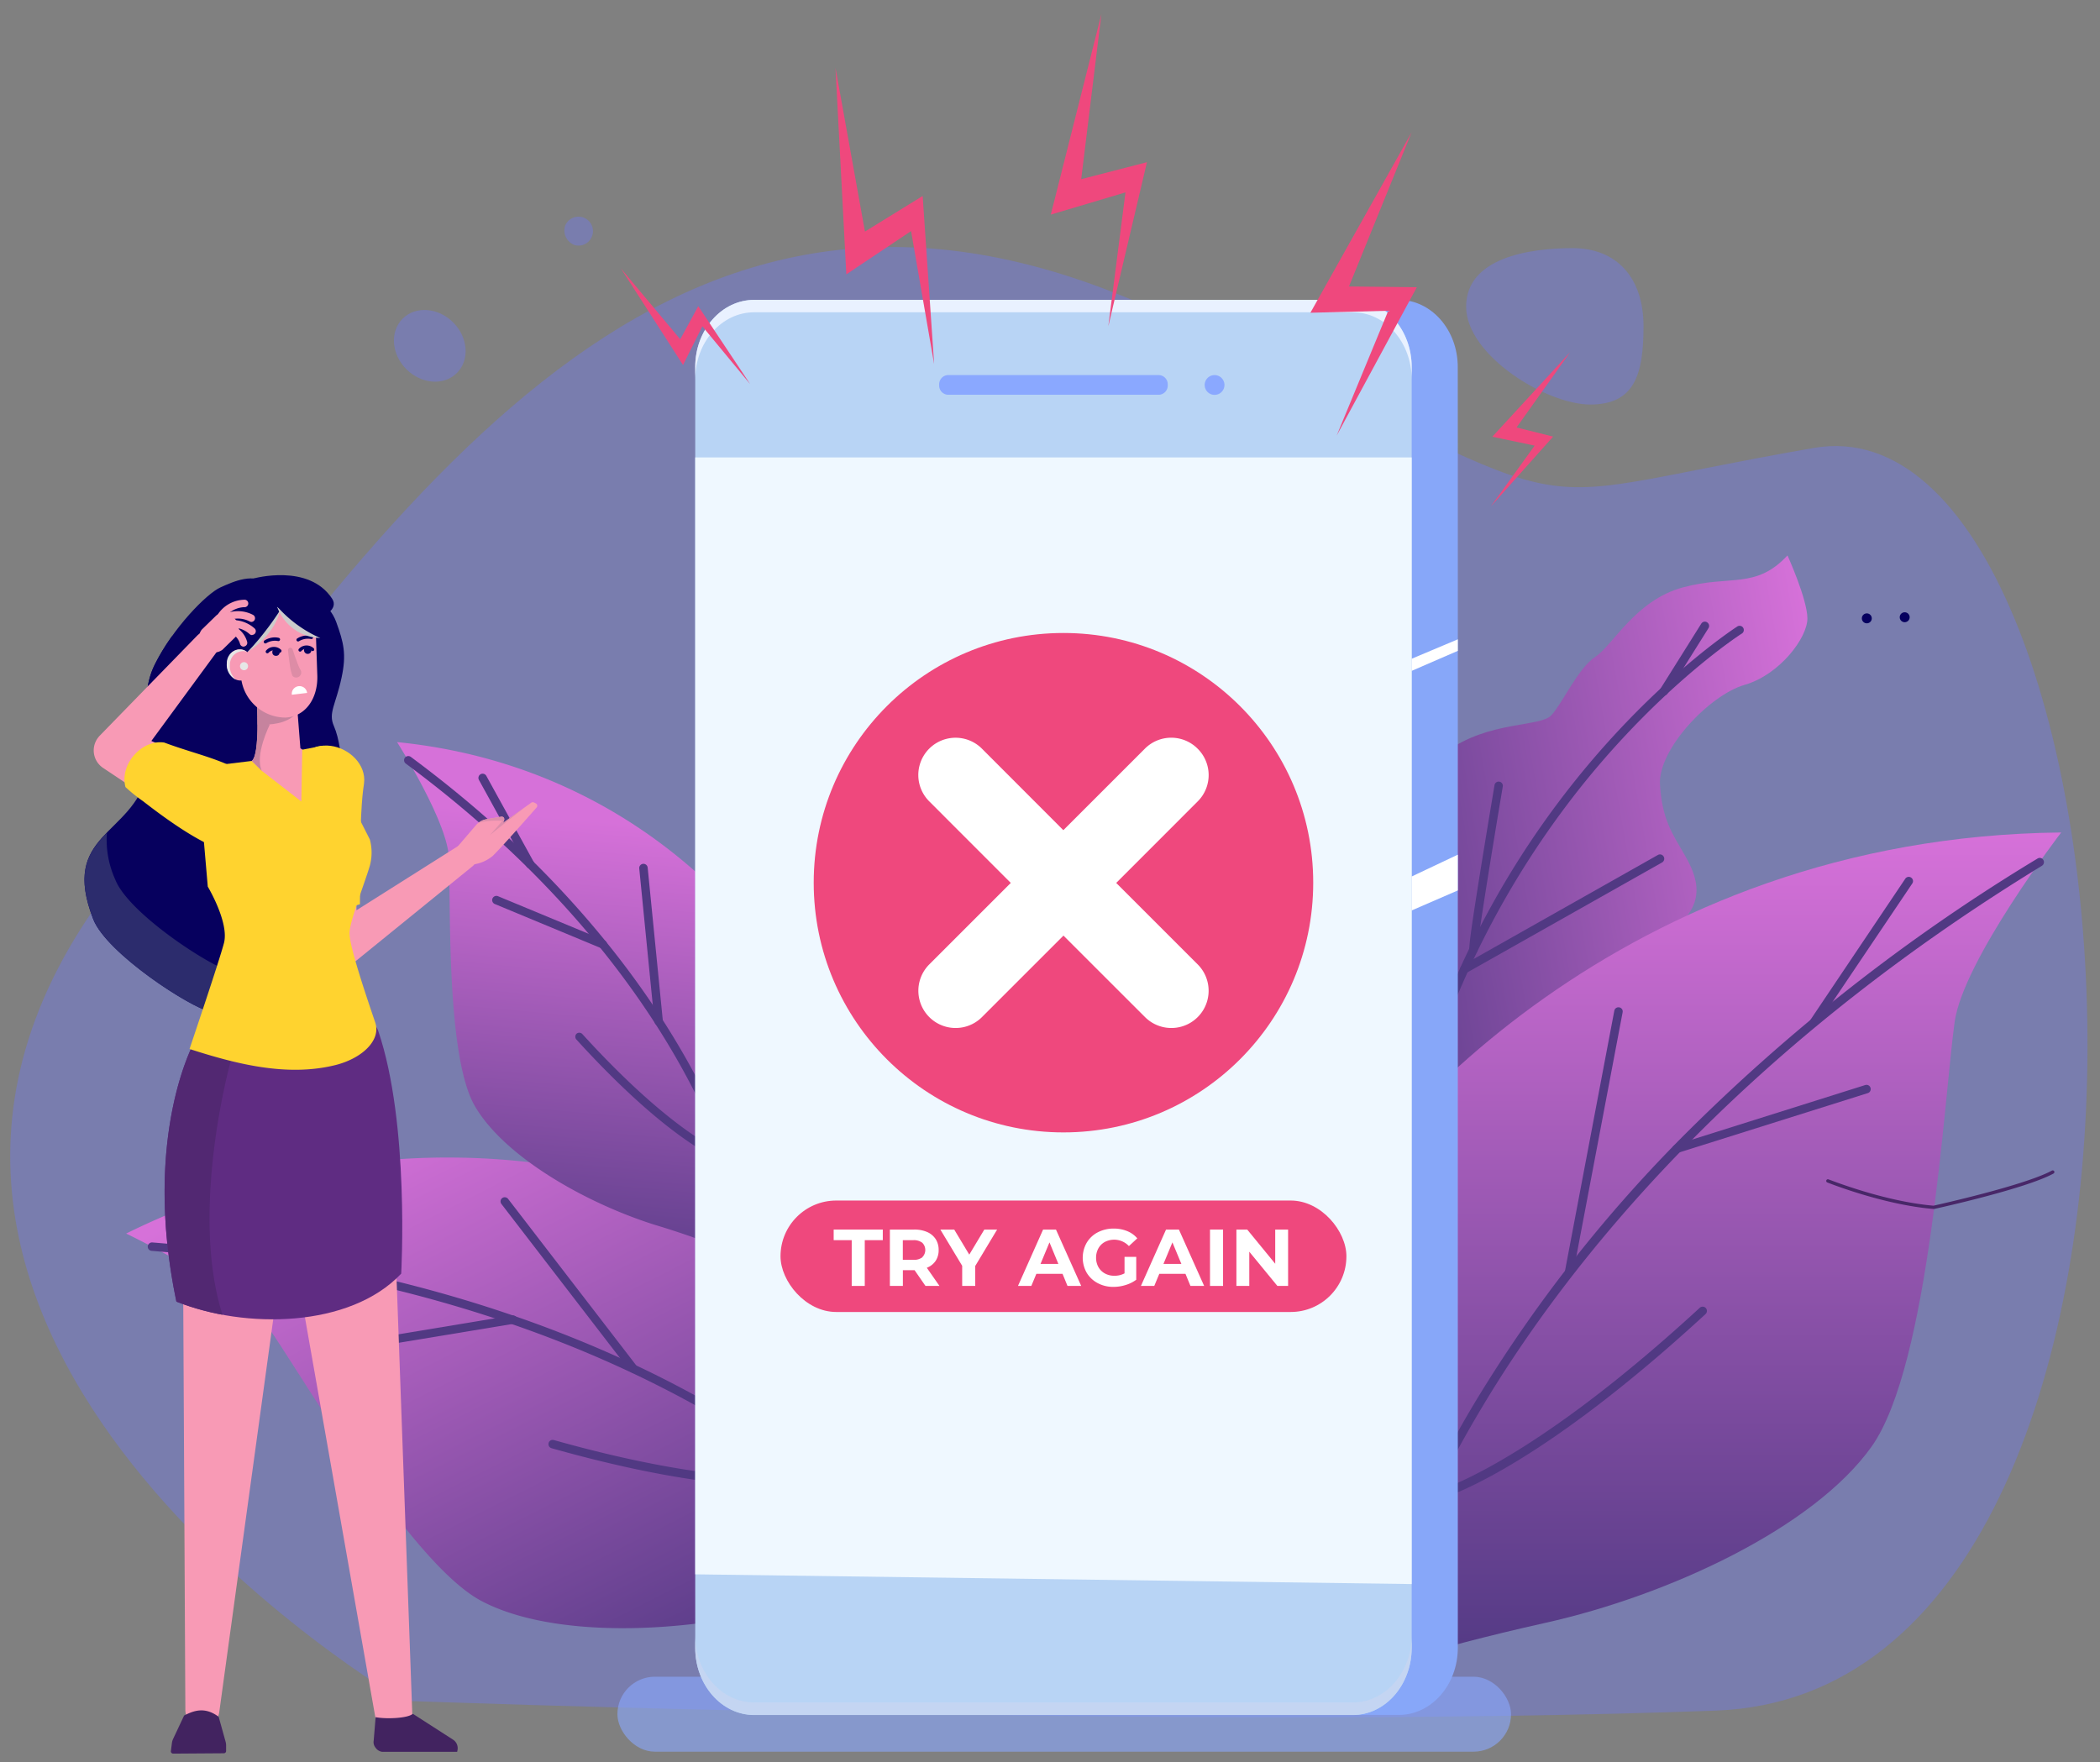 <svg xmlns="http://www.w3.org/2000/svg" xmlns:xlink="http://www.w3.org/1999/xlink" viewBox="0 0 358.7 301.04"><rect x="0" y="0" width="358.7" height="301.04" fill="#808080" stroke="none"/><defs><style>.cls-1{isolation:isolate;}.cls-2{fill:#6d79ff;opacity:0.36;}.cls-12,.cls-3{fill:#8aa8ff;}.cls-3{opacity:0.6;}.cls-26,.cls-29,.cls-3{mix-blend-mode:multiply;}.cls-4{fill:url(#linear-gradient);}.cls-5{fill:#513983;}.cls-6{fill:url(#linear-gradient-2);}.cls-7{fill:url(#linear-gradient-3);}.cls-8{fill:url(#linear-gradient-4);}.cls-9{fill:#87a7f9;}.cls-10{fill:#b8d4f5;}.cls-11{fill:#eff8ff;}.cls-13{fill:#e9f1ff;}.cls-14{fill:#c4d5f2;}.cls-15{fill:#fff;}.cls-16{fill:#482768;}.cls-17{fill:#06005e;}.cls-18{fill:#ef487d;}.cls-19{fill:#f89ab5;}.cls-20{fill:#ffd32f;}.cls-21{fill:#dd8eac;}.cls-22{fill:#2c2c6d;}.cls-23{fill:#5f2c82;}.cls-24{fill:#522872;}.cls-25{fill:#c6839e;}.cls-26{fill:#ccc;}.cls-27{fill:#dd8ca6;}.cls-28{fill:#422360;}.cls-29{fill:#e6e6e6;}</style><linearGradient id="linear-gradient" x1="363.01" y1="-88.44" x2="456.01" y2="-88.44" gradientTransform="translate(-119.47 301.94) rotate(-10.06)" gradientUnits="userSpaceOnUse"><stop offset="0" stop-color="#513983"/><stop offset="1" stop-color="#d671d9"/></linearGradient><linearGradient id="linear-gradient-2" x1="-6151.05" y1="1967.09" x2="-6151.05" y2="1853" gradientTransform="matrix(-0.89, 0.45, 0.45, 0.89, -6255.89, 1315.93)" xlink:href="#linear-gradient"/><linearGradient id="linear-gradient-3" x1="-6463.53" y1="825.72" x2="-6463.53" y2="742.6" gradientTransform="matrix(-1, -0.09, -0.09, 1, -6266.19, -1181.51)" xlink:href="#linear-gradient"/><linearGradient id="linear-gradient-4" x1="286.37" y1="285.67" x2="286.37" y2="142.22" gradientTransform="matrix(1, 0, 0, 1, 0, 0)" xlink:href="#linear-gradient"/></defs><g class="cls-1"><g id="Ñëîé_2" data-name="Ñëîé 2"><path class="cls-2" d="M68.86,290.57S-37.21,228.7,17.34,153.45s100-137.12,180.31-100.33S252.2,86.56,309.78,76.53s72.73,212.37-16.67,215.71S68.86,290.57,68.86,290.57Z"/><path class="cls-2" d="M280.73,55.73c0,8.31-1.56,13.38-9.09,13.38s-21.21-8.41-21.21-16.72,10.65-10,18.18-10S280.73,47.42,280.73,55.73Z"/><rect class="cls-3" x="105.46" y="286.45" width="152.64" height="12.81" rx="6.41"/><path class="cls-4" d="M242.18,185.28s-17.87-4.57-16.14-17.34,14.27-11.6,15.54-18.72-1.67-15.56,5.5-20.82,16-4.16,17.9-6.2,4.57-8.07,7.53-10,6.8-9.63,14.91-11.84,12.45.38,17.9-5.47c0,0,3.35,7.39,3.4,10.71S304,115.27,298,117s-14.8,11-14.46,17,2.17,8.51,4.18,12,4.59,8.86-3.38,13.67-8.66,6.79-7.43,13.05-.3,12.24-15.85,13.58C244.54,187.7,242.18,185.28,242.18,185.28Z"/><path class="cls-5" d="M236.77,216.25a.7.7,0,0,1-.45-.72,155.36,155.36,0,0,1,12.27-48.31A151.31,151.31,0,0,1,269,133.43c14.1-17.62,27.57-26.28,27.7-26.37a.72.72,0,1,1,.77,1.21c-.13.08-13.44,8.65-27.39,26.1a151.45,151.45,0,0,0-32.37,81.28.7.7,0,0,1-.77.65A.46.46,0,0,1,236.77,216.25Z"/><path class="cls-5" d="M249.85,166.23a.72.72,0,0,1-.09-1.29l33.41-18.87a.72.72,0,0,1,1,.27.73.73,0,0,1-.27,1l-33.41,18.87A.69.69,0,0,1,249.85,166.23Z"/><path class="cls-5" d="M251.42,162.89a.72.72,0,0,1-.32-.25c-.24-.34-.38-.53,1.9-14.7,1.11-6.86,2.27-13.75,2.28-13.82a.71.71,0,0,1,.82-.58.71.71,0,0,1,.59.82c-1.75,10.4-4.33,26.25-4.31,27.7a.74.74,0,0,1-.28.75A.75.75,0,0,1,251.42,162.89Zm.85-1.08Z"/><path class="cls-5" d="M283.93,118.77l-.11-.06a.72.72,0,0,1-.23-1l7-11.16a.71.71,0,0,1,1-.23.72.72,0,0,1,.23,1l-7,11.16A.72.72,0,0,1,283.93,118.77Z"/><path class="cls-6" d="M157.43,269.77a60,60,0,0,1-4.28-16.45c-.66-8.13-2.92-29.3-16.16-38.94s-62-30-115.44-3.64c0,0,19.71,9.46,24.55,16.43,5.86,8.42,24.12,40,36.15,46.35s33.73,5.57,50.32,1.33S157.43,269.77,157.43,269.77Z"/><path class="cls-5" d="M157.43,270.49a.72.72,0,0,1-.58-.29c-.09-.12-9.39-12.38-30.1-25.41-19.11-12-52.12-27.18-100.85-31.09a.72.72,0,0,1-.66-.77.73.73,0,0,1,.77-.67c49.07,3.94,82.33,19.22,101.58,31.35,20.9,13.17,30.32,25.6,30.42,25.72a.72.72,0,0,1-.15,1A.7.7,0,0,1,157.43,270.49Z"/><path class="cls-5" d="M137,251.63a.71.71,0,0,1-.69-.52l-10.81-37a.72.72,0,0,1,.49-.89.73.73,0,0,1,.9.49l10.81,37a.72.72,0,0,1-.49.89A.76.76,0,0,1,137,251.63Z"/><path class="cls-5" d="M132,253.89c-6.85,0-18.88-1.15-37.8-6.48a.72.72,0,0,1-.49-.89.71.71,0,0,1,.89-.5c32,9,44.27,5.86,44.39,5.83a.72.72,0,1,1,.38,1.39A30.61,30.61,0,0,1,132,253.89Z"/><path class="cls-5" d="M108.21,234.55a.72.72,0,0,1-.57-.28l-22-28.59a.72.72,0,0,1,.14-1,.73.73,0,0,1,1,.13l22,28.59a.72.72,0,0,1-.57,1.16Z"/><path class="cls-5" d="M60.9,230.59a.72.72,0,0,1-.12-1.43l26.69-4.42a.72.72,0,1,1,.23,1.42L61,230.58Z"/><path class="cls-5" d="M63.16,219.26a.73.73,0,0,1-.35-.09L42.64,207.9a.72.72,0,1,1,.71-1.26l20.16,11.27a.73.73,0,0,1,.28,1A.73.73,0,0,1,63.16,219.26Z"/><path class="cls-7" d="M129.06,215.65a43.72,43.72,0,0,1,3.7-11.81c2.73-5.28,9.49-19.24,5-30.3s-26.74-42.46-69.94-46.76c0,0,8.53,13.44,8.84,19.62.37,7.46-.54,34,4.46,42.58s18.7,16.45,30.59,20.23A142.06,142.06,0,0,1,129.06,215.65Z"/><path class="cls-5" d="M129,216.37a.71.71,0,0,1-.62-.66c0-.11-1-11.25-8.8-27.26-7.17-14.77-21.7-36.83-50.27-58a.72.72,0,0,1-.15-1,.73.73,0,0,1,1-.15C99,150.66,113.65,173,120.89,187.9c7.85,16.23,8.85,27.23,8.89,27.69a.71.71,0,0,1-.66.78Z"/><path class="cls-5" d="M123.62,196.84l-.1,0a.73.73,0,0,1-.5-.89l7.58-27a.71.71,0,0,1,.89-.5.73.73,0,0,1,.5.89l-7.58,27A.72.72,0,0,1,123.62,196.84Z"/><path class="cls-5" d="M124.34,198.68l-.12,0c-.36-.11-9.16-2.84-25.75-21.07a.72.72,0,0,1,0-1,.72.72,0,0,1,1,.05c16.25,17.85,25,20.63,25.1,20.66a.72.72,0,0,1,.49.89A.71.71,0,0,1,124.34,198.68Z"/><path class="cls-5" d="M112.41,175.18a.73.73,0,0,1-.63-.65l-2.59-26.16a.72.72,0,1,1,1.44-.14l2.59,26.16a.72.72,0,0,1-.65.79Z"/><path class="cls-5" d="M102.89,162.05l-.18-.05-18.2-7.56a.72.72,0,1,1,.56-1.33l18.19,7.55a.73.73,0,0,1-.37,1.39Z"/><path class="cls-5" d="M90.46,148.36a.73.73,0,0,1-.54-.37l-8.11-14.74a.72.72,0,0,1,1.26-.7l8.12,14.75a.73.73,0,0,1-.29,1A.75.75,0,0,1,90.46,148.36Z"/><path class="cls-2" d="M69.41,63.08c-2.56-2.56-2.85-6.43-.64-8.64s6.08-1.92,8.64.64,2.85,6.43.64,8.64S72,65.65,69.41,63.08Z"/><path class="cls-2" d="M96.54,38.53a2.47,2.47,0,1,1,1.66,3.35A2.65,2.65,0,0,1,96.54,38.53Z"/><path class="cls-8" d="M233.24,285.67s-.67-11.38-4.55-20.88-13.38-34.52-4-52.85S277.13,143,352.07,142.22c0,0-16.73,21.81-18.2,32.38-1.78,12.77-4.28,58.61-14.18,72.53S285,272.55,264,277.24,233.24,285.67,233.24,285.67Z"/><path class="cls-5" d="M233.24,286.39h-.12a.72.72,0,0,1-.59-.84c0-.19,3.53-19.45,19.46-46.07a242.21,242.21,0,0,1,34.92-44.8,316.87,316.87,0,0,1,61.11-48,.71.71,0,0,1,1,.23.73.73,0,0,1-.24,1c-52.47,32.11-80.89,67.9-95.5,92.28C237.45,266.54,234,285.6,234,285.79A.72.72,0,0,1,233.24,286.39Z"/><path class="cls-5" d="M245.55,253.62l-.13,0a.73.73,0,0,1-.71-.59l-8.9-47.61a.72.72,0,1,1,1.42-.26l8.9,47.6A.72.72,0,0,1,245.55,253.62Z"/><path class="cls-5" d="M244.05,256.68l-.14,0a.72.72,0,0,1-.14-1.43h0c.16,0,15.74-3.46,46.56-31.82a.72.72,0,0,1,1,1.06C260.11,253.22,244.7,256.55,244.05,256.68Z"/><path class="cls-5" d="M268,218.1h-.14a.72.72,0,0,1-.57-.84l8.45-44.59a.72.72,0,0,1,.85-.57.71.71,0,0,1,.57.84l-8.45,44.58A.73.73,0,0,1,268,218.1Z"/><path class="cls-5" d="M286.37,197a.74.74,0,0,1-.69-.51.72.72,0,0,1,.48-.9l32.44-10.22a.72.72,0,0,1,.43,1.38l-32.44,10.21A.57.57,0,0,1,286.37,197Z"/><path class="cls-5" d="M309.84,175.35a.72.72,0,0,1-.4-.12.74.74,0,0,1-.2-1l16.2-24.11a.71.71,0,0,1,1-.19.72.72,0,0,1,.2,1L310.44,175A.72.72,0,0,1,309.84,175.35Z"/><path class="cls-9" d="M249,62.7c0-6.34-4.51-11.47-10.07-11.47H136.69c-5.56,0-10.07,5.13-10.07,11.47V269h0V281.5c0,6.34,4.51,11.48,10.07,11.48H238.94c5.56,0,10.07-5.14,10.07-11.48V270.62h0V78.15h0Z"/><path class="cls-10" d="M231.07,293H128.82c-5.56,0-10.07-5.14-10.07-11.48V62.7c0-6.34,4.51-11.47,10.07-11.47H231.07c5.56,0,10.06,5.13,10.06,11.47V281.5C241.13,287.84,236.63,293,231.07,293Z"/><polygon class="cls-11" points="241.13 270.62 118.75 268.96 118.75 78.15 241.13 78.15 241.13 270.62"/><path class="cls-12" d="M198,67.44H161.87a1.58,1.58,0,0,1-1.45-1.68h0a1.58,1.58,0,0,1,1.45-1.68H198a1.58,1.58,0,0,1,1.46,1.68h0A1.58,1.58,0,0,1,198,67.44Z"/><path class="cls-12" d="M209.15,65.76a1.69,1.69,0,1,1-1.69-1.68A1.69,1.69,0,0,1,209.15,65.76Z"/><path class="cls-13" d="M128.82,53.35H231.07c5.56,0,10.06,5.13,10.06,11.47V62.7c0-6.34-4.5-11.48-10.06-11.47H128.82c-5.56,0-10.07,5.13-10.07,11.47v2.12C118.75,58.48,123.26,53.35,128.82,53.35Z"/><path class="cls-14" d="M231.07,290.85H128.82c-5.56,0-10.07-5.13-10.07-11.47v2.12c0,6.34,4.51,11.48,10.07,11.48H231.07c5.56,0,10.06-5.14,10.06-11.48v-2.12C241.13,285.72,236.63,290.85,231.07,290.85Z"/><polygon class="cls-15" points="241.13 149.74 249.01 146.01 249.01 152.12 241.13 155.54 241.13 149.74"/><polygon class="cls-15" points="241.13 112.54 249.01 109.22 249.01 111.19 241.13 114.61 241.13 112.54"/><path class="cls-16" d="M330.29,206.54h-.05c-8.7-.74-18-4.49-18.13-4.53a.28.28,0,0,1-.15-.37.28.28,0,0,1,.37-.15c.09,0,9.31,3.74,17.92,4.49.9-.2,15.69-3.5,20.24-6a.3.3,0,0,1,.39.12.29.29,0,0,1-.11.38c-4.75,2.61-19.8,5.93-20.44,6.07Z"/><circle class="cls-17" cx="318.87" cy="105.64" r="0.85"/><circle class="cls-17" cx="325.34" cy="105.45" r="0.85"/><polygon class="cls-18" points="159.56 62.21 155.62 39.48 144.56 46.87 142.71 11.6 147.74 39.56 157.6 33.48 159.56 62.21"/><polygon class="cls-18" points="189.31 55.74 192.24 32.87 179.49 36.66 188.13 2.41 184.68 30.61 195.91 27.71 189.31 55.74"/><polygon class="cls-18" points="128.14 65.63 119.97 55.75 116.67 62.36 106.06 45.86 116.19 57.96 119.27 52.31 128.14 65.63"/><polygon class="cls-18" points="254.64 86.53 262.13 76.13 254.9 74.61 268.19 60.17 259.04 73.03 265.29 74.59 254.64 86.53"/><polygon class="cls-18" points="228.32 74.41 237.13 53.09 223.83 53.43 241.11 22.62 230.42 48.94 242.01 49.07 228.32 74.41"/><rect class="cls-18" x="133.32" y="205.1" width="96.66" height="19.04" rx="9.52"/><polygon class="cls-15" points="142.4 211.87 145.48 211.87 145.48 219.69 147.71 219.69 147.71 211.87 150.79 211.87 150.79 210.06 142.4 210.06 142.4 211.87"/><path class="cls-15" d="M159.82,215.4a3.29,3.29,0,0,0,.51-1.85,3.39,3.39,0,0,0-.5-1.85,3.33,3.33,0,0,0-1.46-1.22,5.36,5.36,0,0,0-2.22-.42H152v9.63h2.22V217h2l1.86,2.69h2.39l-2.16-3.1A3.23,3.23,0,0,0,159.82,215.4Zm-2.26-.61a2.35,2.35,0,0,1-1.53.44h-1.82v-3.36H156a2.35,2.35,0,0,1,1.53.44,1.74,1.74,0,0,1,0,2.48Z"/><polygon class="cls-15" points="165.56 214.34 162.99 210.06 160.62 210.06 164.35 216.25 164.35 219.69 166.58 219.69 166.58 216.28 170.32 210.06 168.13 210.06 165.56 214.34"/><path class="cls-15" d="M178.17,210.06l-4.29,9.63h2.28l.86-2.07h4.47l.85,2.07h2.34l-4.31-9.63Zm-.44,5.87,1.53-3.68,1.52,3.68Z"/><path class="cls-15" d="M188.71,212.18a3.46,3.46,0,0,1,4.12.7l1.43-1.32a4.44,4.44,0,0,0-1.73-1.24,6,6,0,0,0-2.3-.43,5.81,5.81,0,0,0-2.72.64,4.7,4.7,0,0,0-1.89,1.78,5.18,5.18,0,0,0,0,5.13,4.79,4.79,0,0,0,1.88,1.77,5.54,5.54,0,0,0,2.69.64,6.78,6.78,0,0,0,2.08-.32,5.79,5.79,0,0,0,1.81-.9v-3.91h-2v2.82a3.57,3.57,0,0,1-1.73.41,3.29,3.29,0,0,1-1.62-.39,2.84,2.84,0,0,1-1.11-1.09,3.25,3.25,0,0,1-.4-1.6,3.28,3.28,0,0,1,.4-1.61A2.77,2.77,0,0,1,188.71,212.18Z"/><path class="cls-15" d="M199.17,210.06l-4.29,9.63h2.28l.86-2.07h4.47l.85,2.07h2.34l-4.31-9.63Zm-.44,5.87,1.53-3.68,1.53,3.68Z"/><rect class="cls-15" x="206.68" y="210.06" width="2.23" height="9.63"/><polygon class="cls-15" points="217.82 215.9 213.04 210.06 211.19 210.06 211.19 219.69 213.39 219.69 213.39 213.84 218.19 219.69 220.02 219.69 220.02 210.06 217.82 210.06 217.82 215.9"/><circle class="cls-18" cx="181.65" cy="150.8" r="42.66"/><path class="cls-15" d="M204.56,127.9a6.35,6.35,0,0,0-9,0l-13.93,13.93L167.72,127.9a6.34,6.34,0,0,0-9,9l13.93,13.94-13.92,13.92a6.34,6.34,0,1,0,9,9l13.92-13.92,13.93,13.92a6.34,6.34,0,0,0,9-9l-13.92-13.92,13.93-13.94A6.34,6.34,0,0,0,204.56,127.9Z"/><path class="cls-17" d="M43.88,100.17s4.36-1.59,6.73,0,5.57,2.63,6.83,6.12,1.77,5.46.9,9.49c-1,4.67-2.3,6-1.31,8.25,1.85,4.2,1.5,12.92,1.5,12.92L58,142.4,49.5,129.85,39.12,103.17Z"/><path class="cls-19" d="M49.7,134.68l3.77,27.86.07.46a3.6,3.6,0,0,0,5.85,2.31L80.58,148.1a2.13,2.13,0,0,0-2.49-3.46L55,159.23,60.94,162l-.23-28.11a5.53,5.53,0,1,0-11.06.09A5.21,5.21,0,0,0,49.7,134.68Z"/><path class="cls-20" d="M61.51,148.62c0-11.08.54-13.79.67-14.78.41-3.2-2.49-6-5.69-6.42s-7,1.79-7.37,5c-.92,7.16,2.12,18.1,3.3,24.72l9.06-2.66C61.53,151.69,61.5,151.21,61.51,148.62Z"/><path class="cls-19" d="M78.7,147.05a2.28,2.28,0,0,0,2,.65,6.58,6.58,0,0,0,3.48-1.49c1.34-1.29,6.06-6.64,7.47-8.25a.46.46,0,0,0,.11-.4.44.44,0,0,0-.26-.32l-.26-.13a.49.49,0,0,0-.47,0l-4.84,3.48.19-.49a.44.44,0,0,0-.07-.43.44.44,0,0,0-.4-.15l-2.53.43a2.91,2.91,0,0,0-1.8,1l-3.06,3.57A2.2,2.2,0,0,0,78.7,147.05Z"/><path class="cls-21" d="M81.81,140.53a13.07,13.07,0,0,1,4-.29l-2.13,2.43L89.52,138l-2.88,2.07-.74.53.19-.49a.44.44,0,0,0-.07-.43.44.44,0,0,0-.4-.15l-2.53.43A3,3,0,0,0,81.81,140.53Z"/><path class="cls-17" d="M48.45,108.1s.31-6.18-2.42-8.26-6.05-.53-8.39.52-8.12,6.94-11.22,13.2-.05,13.91-1.23,18.69c-2.64,10.64-15,10.1-9.26,24.79,2.29,5.84,16.68,15.15,20,15.78,2.06.4,12.23-4,15.67-4.43,4.55-.55-3.14-10.63-3.14-10.63l11.29-9Z"/><path class="cls-17" d="M25.2,132.17a15.14,15.14,0,0,0,3.73-6.69c1.07-4.33-1.36-10.94.5-16.86a35.23,35.23,0,0,0-3,4.94C23.29,119.87,26.34,127.39,25.2,132.17Z"/><path class="cls-17" d="M52.22,151s.78,1,1.7,2.44l5.85-4.66-.86-3.1Z"/><path class="cls-22" d="M39.69,166.05c-3.34-.64-17.73-9.94-20-15.78a16.48,16.48,0,0,1-1.43-8c-3.17,3.26-5.48,6.73-2.31,14.8,2.29,5.84,16.68,15.15,20,15.78,2.06.4,12.23-4,15.67-4.43,2.36-.28,1.43-3.13,0-5.8C47.21,164,41.22,166.34,39.69,166.05Z"/><path class="cls-19" d="M51.73,188.57,37.46,292.44a2.91,2.91,0,0,1-5.8-.38l-.54-104.84a10.35,10.35,0,1,1,20.7-.11A10,10,0,0,1,51.73,188.57Z"/><path class="cls-19" d="M66.68,189.11l3.78,104.76a3.1,3.1,0,0,1-6.15.65L46.14,191.28a10.35,10.35,0,0,1,20.39-3.59A11.6,11.6,0,0,1,66.68,189.11Z"/><path class="cls-19" d="M43.87,119.89S44.45,129,43,130l.56,19.11,15.21-.16L53.88,129.5l-2.57-1.66-.51-6.49Z"/><path class="cls-23" d="M33.32,177.74s-9.15,16.07-3.19,44.63c11.68,4.7,29.63,4.51,38.4-4.78,0,0,1.46-25.66-3.92-41.45C62.08,168.72,33.32,177.74,33.32,177.74Z"/><path class="cls-24" d="M30.13,222.37A44.51,44.51,0,0,0,38,224.61c-5.73-18.14,1.5-43.68,1.5-43.68L34,177.68l-.68.06S24.17,193.81,30.13,222.37Z"/><path class="cls-20" d="M38.25,161.13c.94-3.5-2.76-9.66-2.76-9.66l-1.75-20.35L43,130l1.73,1.7,6.74,5.23.16-8.85,3.43-.67,8.11,16a8.54,8.54,0,0,1,0,4.49c-.71,2.5-3.32,9.15-3.47,11.35-.15,2,2.71,10.5,4.39,15.42,1.05,3.08-2.3,6.18-6.85,7.3-8.35,2.06-17.17-.28-24.86-2.76C32.39,179.13,37.32,164.62,38.25,161.13Z"/><path class="cls-25" d="M50.81,121.54s-1.15,2.54-6.82,2.24l-.12-3.92Z"/><path class="cls-19" d="M54.2,115.43c.11,3.88-2,7-5.45,7.16a7.66,7.66,0,0,1-7.61-7.25l-.36-11.85,13-.4Z"/><path class="cls-26" d="M47.93,103.61s-.14,4.21-5.68,7.81l2.12-6.35Z"/><path class="cls-17" d="M48.79,102.73s-5.69,10-12.71,13.43l-1-13.6Z"/><path class="cls-15" d="M51,117.23a1.31,1.31,0,0,1,1.46,1.15l-2.61.31A1.3,1.3,0,0,1,51,117.23Z"/><path class="cls-17" d="M46.8,108.89a2.93,2.93,0,0,1,.82.08.28.28,0,0,1,.21.34.29.29,0,0,1-.34.21,2.8,2.8,0,0,0-2,.36.28.28,0,1,1-.32-.46A3.43,3.43,0,0,1,46.8,108.89Z"/><path class="cls-17" d="M52.43,108.57a3.26,3.26,0,0,1,.81.05.29.29,0,0,1,.23.33.28.28,0,0,1-.33.22,2.93,2.93,0,0,0-2.06.37.28.28,0,1,1-.32-.46A3.19,3.19,0,0,1,52.43,108.57Z"/><path class="cls-27" d="M50,111c.2.61.41,1.23.64,1.83.11.31.22.61.34.9a5,5,0,0,0,.36.73A.86.86,0,0,1,50,115.51a.94.94,0,0,1-.12-.22l0-.06a5.55,5.55,0,0,1-.29-1.11q-.09-.5-.15-1c-.09-.66-.17-1.31-.24-2a.42.42,0,0,1,.38-.46A.43.43,0,0,1,50,111Z"/><path class="cls-17" d="M53.41,111.23a.26.26,0,0,1-.2-.08,1.22,1.22,0,0,0-1.75.09.28.28,0,0,1-.4,0,.29.29,0,0,1,0-.4,1.78,1.78,0,0,1,2.53-.08.28.28,0,0,1,0,.4A.27.27,0,0,1,53.41,111.23Z"/><path class="cls-17" d="M47.81,111.52a.29.29,0,0,1-.21-.08,1.2,1.2,0,0,0-1.74.09.28.28,0,0,1-.39-.41A1.75,1.75,0,0,1,48,111a.26.26,0,0,1,0,.39A.25.25,0,0,1,47.81,111.52Z"/><path class="cls-26" d="M54.71,109a8.09,8.09,0,0,1-7.38-5.36Z"/><path class="cls-17" d="M47.33,103.6A21.19,21.19,0,0,0,54.71,109l-.57-6-7-1.47Z"/><path class="cls-28" d="M70.51,292.78l6.87,4.42a1.73,1.73,0,0,1,.77,1.77l-.06.31H65.26a1.64,1.64,0,0,1-1.11-.7,1.49,1.49,0,0,1-.32-1.22l.33-4C65.93,293.72,69.72,293.56,70.51,292.78Z"/><path class="cls-28" d="M37.35,293.3l1.2,4.31a2.33,2.33,0,0,1,.07.53v1a.39.39,0,0,1-.39.39l-8.65.06a.41.41,0,0,1-.3-.14.36.36,0,0,1-.09-.3l.17-1.33a2.41,2.41,0,0,1,.21-.74l1.88-4C33,292.3,34.93,291.48,37.35,293.3Z"/><path class="cls-19" d="M39.79,115.78a2,2,0,0,0,3.11-.66,3,3,0,0,0-.65-3.7,2,2,0,0,0-3.11.66A3,3,0,0,0,39.79,115.78Z"/><path class="cls-29" d="M39.27,113.56a2.29,2.29,0,0,1,2.44-2.32,2,2,0,0,1,.47.14,2,2,0,0,0-1-.42,2.28,2.28,0,0,0-2.43,2.32,2.79,2.79,0,0,0,1.55,2.82A2.94,2.94,0,0,1,39.27,113.56Z"/><path class="cls-29" d="M42.37,113.75a.69.69,0,1,1-.75-.63A.7.7,0,0,1,42.37,113.75Z"/><path class="cls-25" d="M43,130l1.73,1.7c-1.28-2.69,1.35-7.9,1.35-7.9L44,122.54C44,125.29,43.93,129.3,43,130Z"/><path class="cls-17" d="M43.31,98.83s9.46-2.65,13.43,3.47c1.13,1.73-1.39,3.44-3.86,3.22S43.31,98.83,43.31,98.83Z"/><path class="cls-19" d="M34.81,110.58A2.3,2.3,0,0,0,38,111l2.33-2.28a2.29,2.29,0,0,0-.38-3.15,2.15,2.15,0,0,0-3-.43l-2.49,2.43A2.15,2.15,0,0,0,34.81,110.58Z"/><path class="cls-19" d="M37.73,106a.8.8,0,0,1-.36-.09.64.64,0,0,1-.21-.88,5.57,5.57,0,0,1,4.53-2.57.64.64,0,1,1,0,1.27,4.3,4.3,0,0,0-3.43,2A.65.65,0,0,1,37.73,106Z"/><path class="cls-19" d="M43,106.25a.62.62,0,0,1-.35-.08,4.31,4.31,0,0,0-4,0,.63.63,0,1,1-.61-1.11,5.55,5.55,0,0,1,5.21,0,.65.65,0,0,1,.23.87A.66.66,0,0,1,43,106.25Z"/><path class="cls-19" d="M43.09,108.5a.69.69,0,0,1-.47-.18,4.33,4.33,0,0,0-3.84-1,.64.64,0,0,1-.33-1.23,5.59,5.59,0,0,1,5.06,1.29.64.64,0,0,1-.42,1.09Z"/><path class="cls-19" d="M41.64,110.47A.63.63,0,0,1,41,110a3,3,0,0,0-2.57-2.15.63.63,0,0,1-.6-.66.64.64,0,0,1,.66-.61,4.2,4.2,0,0,1,3.72,3.05.63.63,0,0,1-.42.79A.45.45,0,0,1,41.64,110.47Z"/><path class="cls-19" d="M34.81,142.66,18.13,131.54l-.51-.34a3.59,3.59,0,0,1-1-5,4.16,4.16,0,0,1,.41-.51l16.7-17.15a2.18,2.18,0,0,1,3.31,2.81L22.87,130.65l-1.09-5.82,18.4,7.94a5.65,5.65,0,0,1-4.47,10.38A6.46,6.46,0,0,1,34.81,142.66Z"/><path class="cls-20" d="M24.44,136.88c8.78,6.84,11.88,7.53,12.68,8.15,2.62,2,6.56.88,8.57-1.73s2-7-.63-9.05c-5.84-4.47-10.61-5-17-7.39-3.76-.59-7.67,3.67-6.63,7.6A26.9,26.9,0,0,0,24.44,136.88Z"/><path class="cls-17" d="M53.19,111.08a.63.63,0,1,1-.63-.63A.63.63,0,0,1,53.19,111.08Z"/><circle class="cls-17" cx="47.14" cy="111.42" r="0.63"/></g></g></svg>